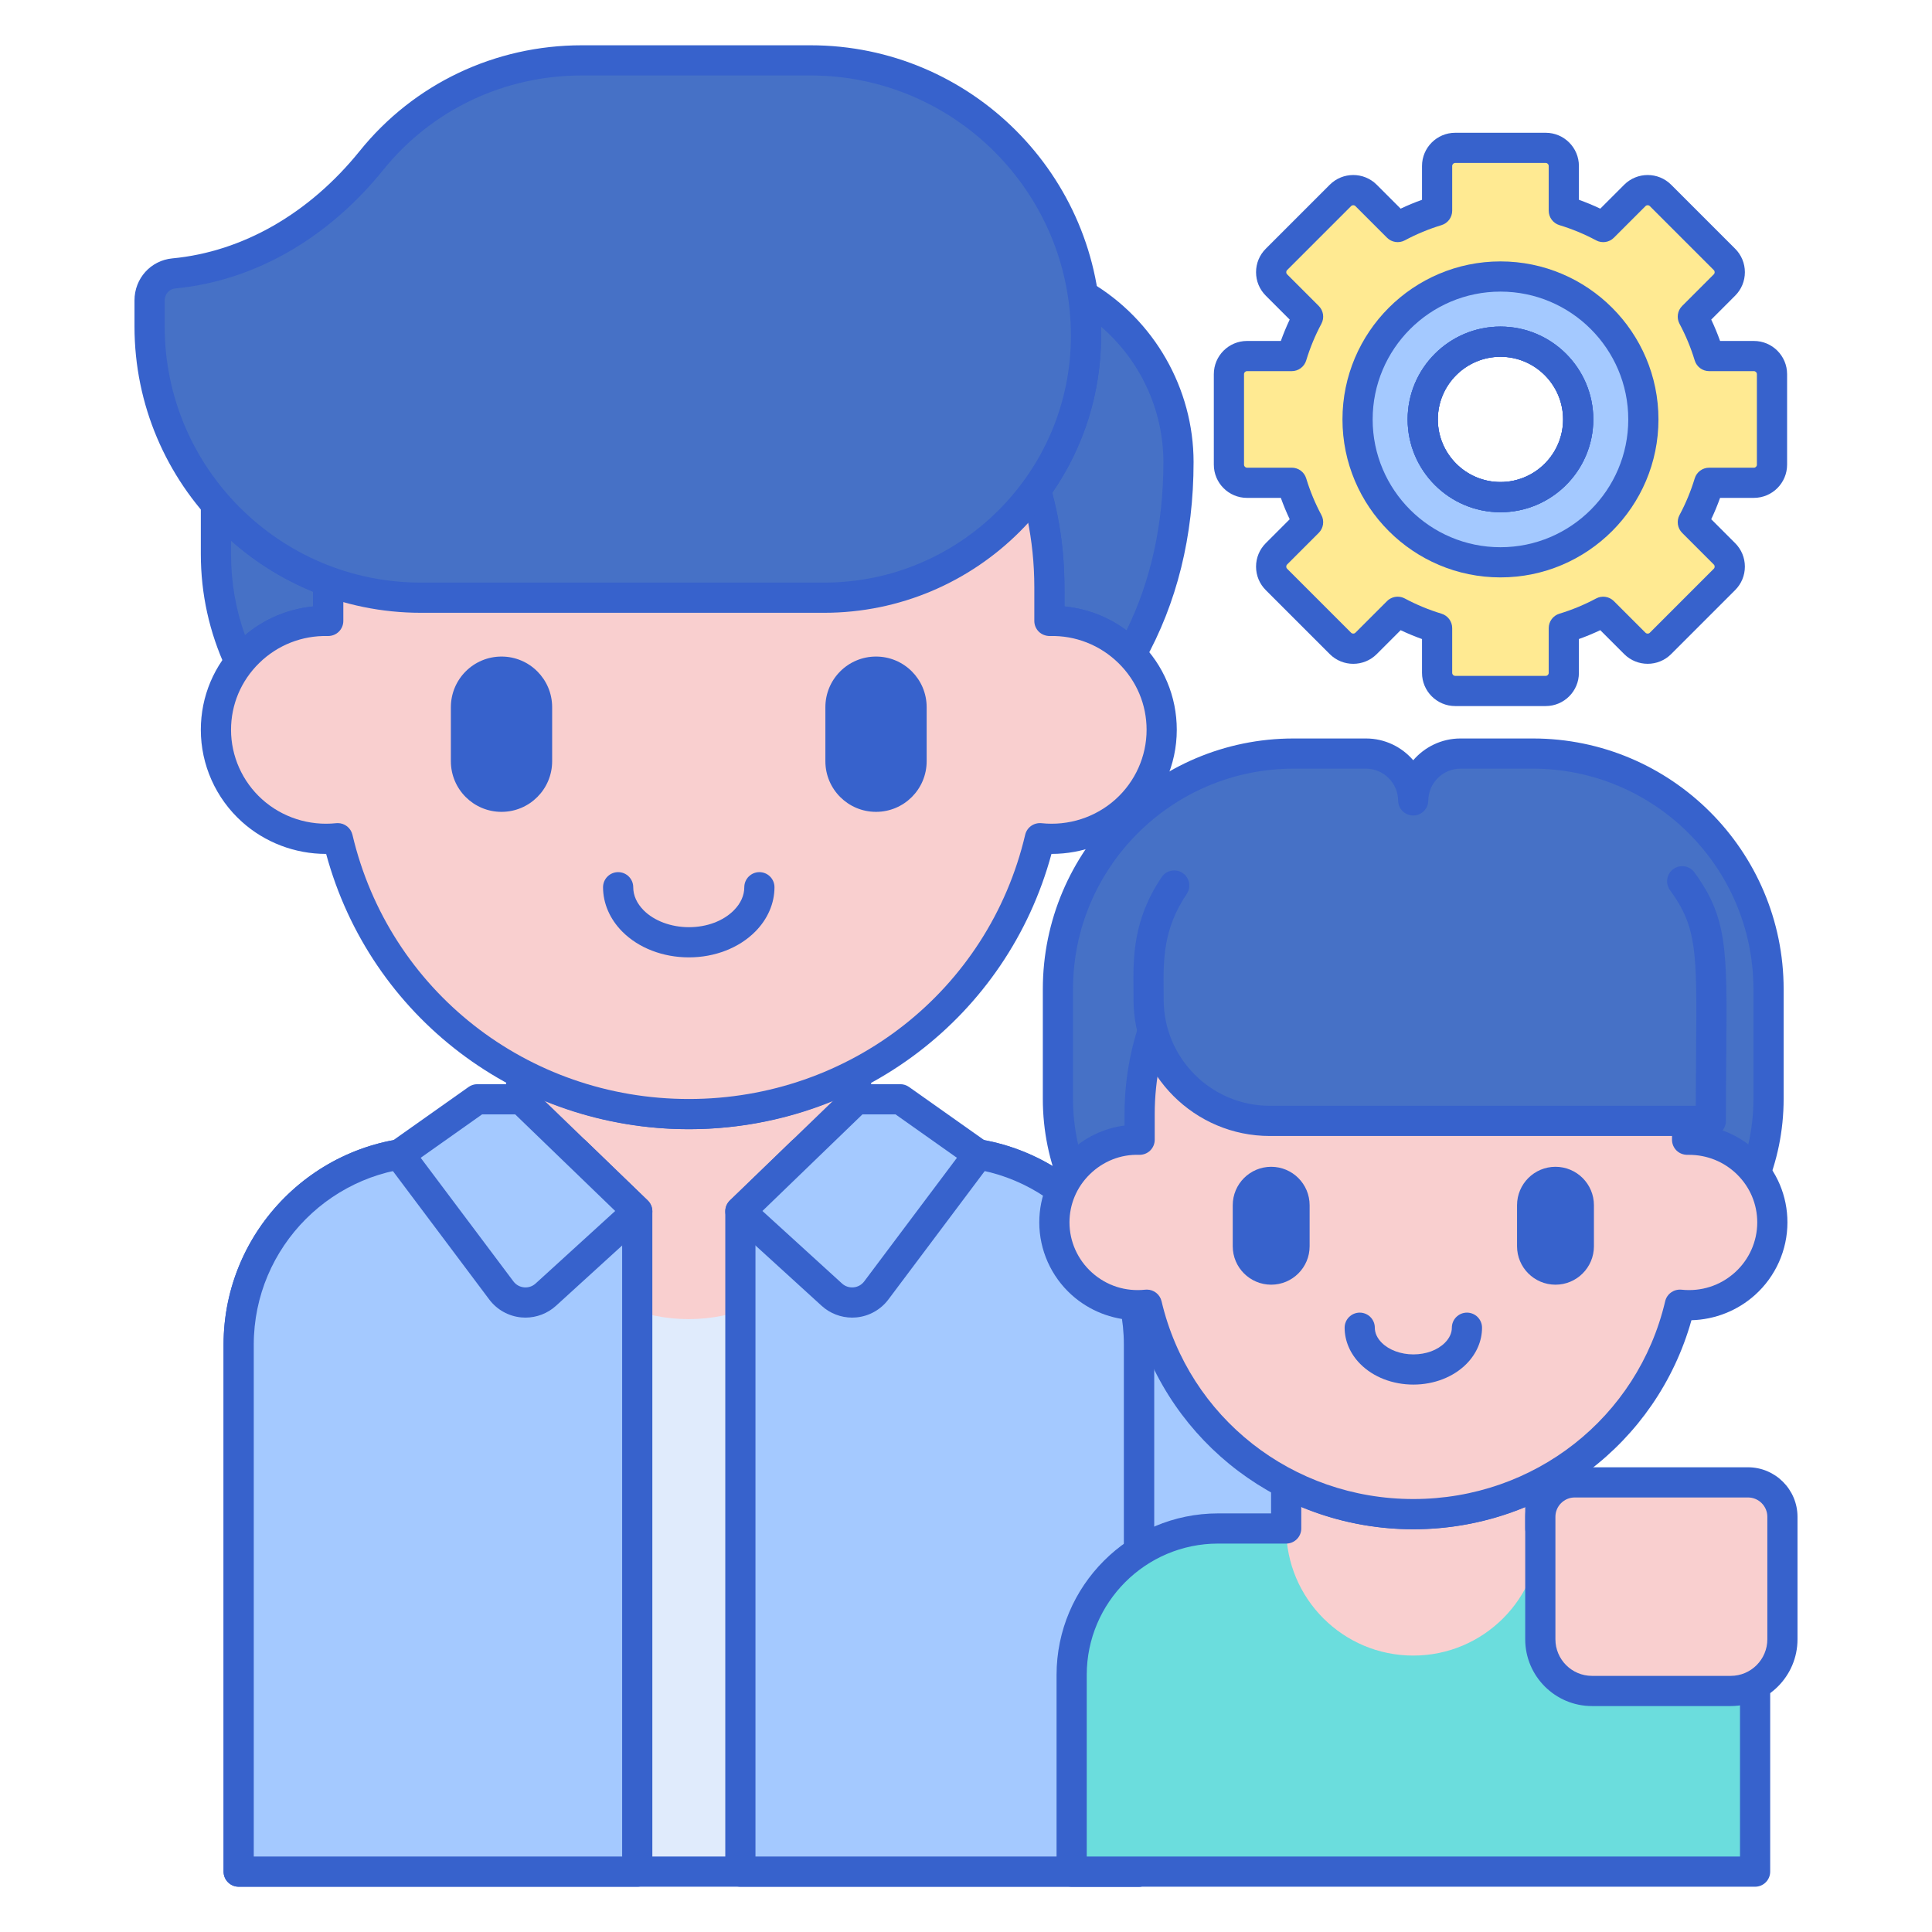 <?xml version="1.0" encoding="utf-8"?>
<!-- Generator: Adobe Illustrator 22.1.0, SVG Export Plug-In . SVG Version: 6.00 Build 0)  -->
<svg version="1.1" id="Layer_1" xmlns="http://www.w3.org/2000/svg" xmlns:xlink="http://www.w3.org/1999/xlink" x="0px" y="0px"
	 viewBox="0 0 256 256" style="enable-background:new 0 0 256 256;" xml:space="preserve">
<style type="text/css">
	.st0{fill:#E0EBFC;}
	.st1{fill:#3762CC;}
	.st2{fill:#4671C6;}
	.st3{fill:#6BDDDD;}
	.st4{fill:#F9A7A7;}
	.st5{fill:#A4C9FF;}
	.st6{fill:#FFEA92;}
	.st7{fill:#F9CFCF;}
	.st8{fill:#FFE164;}
	.st9{fill:#FFDC85;}
	.st10{fill:#FFEA94;}
	.st11{fill:#B9BEFC;}
	.st12{fill:#EAA97D;}
</style>
<g>
	<g>
		<path class="st2" d="M43.491,82.276v-4.474c0-0.256,0.015-0.509,0.02-0.764c-5.809-2.112-10.925-5.669-14.899-10.249v6.624
			c0,5.121,1.137,9.974,3.16,14.331C34.481,84.354,38.695,82.179,43.491,82.276z"/>
	</g>
	<g>
		<path class="st1" d="M31.771,89.744c-0.079,0-0.159-0.005-0.239-0.015c-0.688-0.082-1.283-0.515-1.574-1.143
			c-2.221-4.782-3.347-9.887-3.347-15.174v-6.624c0-0.835,0.519-1.582,1.301-1.874c0.779-0.291,1.662-0.066,2.21,0.563
			c3.786,4.363,8.652,7.71,14.072,9.68c0.804,0.292,1.332,1.063,1.316,1.918l-0.01,0.336c-0.005,0.13-0.01,0.26-0.01,0.39v4.475
			c0,0.537-0.217,1.053-0.601,1.429s-0.905,0.577-1.44,0.571c-3.965-0.055-7.655,1.638-10.116,4.717
			C32.951,89.471,32.375,89.744,31.771,89.744z M30.611,71.645v1.769c0,3.708,0.623,7.315,1.854,10.759
			c2.543-2.154,5.67-3.48,9.025-3.815v-1.953C37.511,76.782,33.826,74.49,30.611,71.645z"/>
	</g>
	<g>
		<path class="st2" d="M137.247,64.921c2.037,7.152,1.804,12.077,1.804,17.355c4.285-0.087,8.106,1.645,10.807,4.433
			c4.083-7.282,6.296-15.754,6.296-25.482c0-9.418-5.082-17.644-12.65-22.1c0.259,1.754,0.397,3.546,0.397,5.371
			C143.9,52.135,141.429,59.192,137.247,64.921z"/>
	</g>
	<g>
		<path class="st1" d="M149.858,88.709c-0.538,0-1.058-0.217-1.437-0.608c-2.46-2.539-5.781-3.889-9.329-3.824
			c-0.561,0.001-1.057-0.195-1.44-0.571s-0.601-0.892-0.601-1.429l0.004-1.475c0.02-4.689,0.038-9.119-1.732-15.332
			c-0.168-0.592-0.055-1.229,0.309-1.727c4.101-5.62,6.269-12.275,6.269-19.245c0-1.685-0.126-3.394-0.375-5.079
			c-0.112-0.762,0.223-1.521,0.861-1.951s1.469-0.455,2.132-0.064c8.411,4.952,13.636,14.081,13.636,23.823
			c0,9.803-2.204,18.705-6.552,26.46c-0.309,0.552-0.859,0.924-1.486,1.006C150.03,88.703,149.944,88.709,149.858,88.709z
			 M141.058,80.356c3,0.298,5.813,1.388,8.209,3.177c3.245-6.626,4.888-14.117,4.888-22.307c0-6.931-3.093-13.498-8.273-17.949
			c0.013,0.407,0.02,0.814,0.02,1.221c0,7.497-2.235,14.67-6.474,20.808C141.037,71.377,141.074,75.959,141.058,80.356z"/>
	</g>
	<g>
		<path class="st5" d="M148.021,166.355c1.846,3.535,2.896,7.552,2.896,11.816c0,3.458,0,14.818,0,27.458
			c5.869-3.793,10.207-3.095,21.13-3.095L148.021,166.355z"/>
	</g>
	<g>
		<path class="st0" d="M125.355,152.608H57.188c-14.118,0-25.562,11.444-25.562,25.563V212.5h0V248h119.292
			c0-8.143,0-61.561,0-69.829C150.917,164.053,139.472,152.608,125.355,152.608z"/>
	</g>
	<g>
		<path class="st7" d="M91.271,147.623c-8.017,0-15.567-1.965-22.201-5.425v10.41v0.003c0,12.249,9.93,22.179,22.179,22.179h0
			c12.249,0,22.179-9.93,22.179-22.179v-0.003v-10.387C106.806,145.667,99.271,147.623,91.271,147.623z"/>
	</g>
	<g>
		<path class="st1" d="M150.917,250H31.625c-1.104,0-2-0.896-2-2v-69.829c0-15.198,12.364-27.563,27.562-27.563h9.883v-8.409
			c0-0.699,0.365-1.348,0.963-1.71c0.6-0.364,1.343-0.387,1.962-0.063c6.521,3.4,13.878,5.197,21.276,5.197
			c7.384,0,14.727-1.79,21.234-5.176c0.62-0.321,1.362-0.297,1.961,0.064c0.597,0.363,0.962,1.011,0.962,1.71v8.387h9.926
			c15.198,0,27.563,12.364,27.563,27.563V248C152.917,249.104,152.021,250,150.917,250z M33.625,246h115.292v-67.829
			c0-12.992-10.57-23.563-23.563-23.563h-11.926c-1.104,0-2-0.896-2-2v-7.213c-6.315,2.773-13.221,4.228-20.157,4.228
			c-6.952,0-13.872-1.461-20.201-4.246v7.231c0,1.104-0.896,2-2,2H57.187c-12.992,0-23.562,10.57-23.562,23.563V246z"/>
	</g>
	<g>
		<path class="st5" d="M84.439,160.503l-15.369-14.844h-5.823l-10.339,7.31l13.521,18.022c1.416,1.887,4.15,2.145,5.894,0.556
			L84.439,160.503z"/>
	</g>
	<g>
		<path class="st5" d="M98.103,160.503l15.369-14.844h5.823l10.339,7.31l-13.521,18.022c-1.416,1.887-4.15,2.145-5.894,0.556
			L98.103,160.503z"/>
	</g>
	<g>
		<path class="st5" d="M76.265,152.608H57.188c-14.118,0-25.562,11.444-25.562,25.563c0,8.404,0,61.695,0,69.829h52.814
			c0-6.74,0-76.39,0-87.497L76.265,152.608z"/>
	</g>
	<g>
		<path class="st5" d="M125.355,152.608h-19.077l-8.174,7.895c0,11.173,0,78.695,0,87.497h52.814c0-8.143,0-61.561,0-69.829
			C150.917,164.053,139.472,152.608,125.355,152.608z"/>
	</g>
	<g>
		<path class="st1" d="M84.439,250H31.625c-1.104,0-2-0.896-2-2v-69.829c0-15.198,12.364-27.563,27.562-27.563h19.078
			c0.519,0,1.017,0.201,1.39,0.562l8.174,7.896c0.39,0.377,0.61,0.896,0.61,1.438V248C86.439,249.104,85.544,250,84.439,250z
			 M33.625,246h48.814v-84.647l-6.982-6.744h-18.27c-12.992,0-23.562,10.57-23.562,23.563V246z"/>
	</g>
	<g>
		<path class="st1" d="M150.917,250H98.104c-1.104,0-2-0.896-2-2v-87.496c0-0.542,0.221-1.062,0.61-1.438l8.174-7.896
			c0.373-0.36,0.871-0.562,1.39-0.562h19.077c15.198,0,27.563,12.364,27.563,27.563V248C152.917,249.104,152.021,250,150.917,250z
			 M100.104,246h48.813v-67.829c0-12.992-10.57-23.563-23.563-23.563h-18.269l-6.982,6.744V246z"/>
	</g>
	<g>
		<path class="st5" d="M84.439,160.503l-15.369-14.844h-5.823l-10.339,7.31l13.521,18.022c1.416,1.887,4.15,2.145,5.894,0.556
			L84.439,160.503z"/>
	</g>
	<g>
		<path class="st5" d="M98.103,160.503l15.369-14.844h5.823l10.339,7.31l-13.521,18.022c-1.416,1.887-4.15,2.145-5.894,0.556
			L98.103,160.503z"/>
	</g>
	<g>
		<path class="st1" d="M69.626,174.59c-0.187,0-0.373-0.009-0.561-0.026c-1.68-0.158-3.224-1.023-4.235-2.373l-13.521-18.021
			c-0.324-0.432-0.46-0.977-0.376-1.511c0.084-0.533,0.38-1.011,0.821-1.322l10.339-7.31c0.337-0.239,0.741-0.367,1.154-0.367h5.823
			c0.519,0,1.017,0.201,1.39,0.562l15.369,14.844c0.397,0.384,0.618,0.915,0.61,1.468c-0.008,0.552-0.244,1.077-0.652,1.449
			l-12.116,11.043C72.562,174.034,71.113,174.59,69.626,174.59z M55.743,153.414l12.286,16.376c0.343,0.456,0.844,0.737,1.412,0.791
			c0.568,0.053,1.113-0.129,1.534-0.514l10.541-9.606l-13.255-12.802h-4.379L55.743,153.414z"/>
	</g>
	<g>
		<path class="st1" d="M112.917,174.59c-1.488,0-2.938-0.556-4.046-1.565l-12.115-11.043c-0.408-0.373-0.645-0.897-0.652-1.449
			c-0.008-0.553,0.213-1.084,0.61-1.468l15.368-14.844c0.373-0.36,0.871-0.562,1.39-0.562h5.823c0.413,0,0.816,0.128,1.154,0.367
			l10.34,7.31c0.441,0.312,0.737,0.789,0.821,1.322c0.084,0.534-0.052,1.079-0.376,1.511l-13.521,18.021
			c-1.012,1.35-2.556,2.215-4.236,2.373C113.29,174.581,113.103,174.59,112.917,174.59z M101.026,160.461l10.54,9.606
			c0.422,0.386,0.967,0.565,1.535,0.514c0.568-0.054,1.069-0.335,1.412-0.791l12.286-16.376l-8.141-5.755h-4.379L101.026,160.461z"
			/>
	</g>
	<g>
		<path class="st7" d="M139.052,82.276v-4.474c0-26.151-21.392-47.35-47.78-47.35l0,0c-26.388,0-47.78,21.199-47.78,47.35v4.474
			c-8.297-0.168-14.879,6.441-14.879,14.431c0,8.531,7.448,15.279,16.141,14.36c4.931,20.949,23.88,36.557,46.518,36.557
			c22.64,0,41.588-15.609,46.518-36.557c8.682,0.918,16.141-5.817,16.141-14.36C153.931,88.714,147.343,82.108,139.052,82.276z"/>
	</g>
	<g>
		<path class="st1" d="M91.285,126.857c-3.459,0-6.68-1.247-8.836-3.42c-1.64-1.653-2.542-3.739-2.542-5.874c0-1.104,0.896-2,2-2
			s2,0.896,2,2c0,1.089,0.478,2.146,1.382,3.058c1.389,1.399,3.631,2.236,5.996,2.236c2.375,0,4.546-0.815,5.956-2.236
			c0.904-0.912,1.382-1.969,1.382-3.058c0-1.104,0.896-2,2-2s2,0.896,2,2c0,2.135-0.902,4.221-2.542,5.874
			C97.925,125.61,94.72,126.857,91.285,126.857z"/>
	</g>
	<g>
		<path class="st1" d="M66.453,107.575L66.453,107.575c-3.706,0-6.71-3.004-6.71-6.71v-7.158c0-3.706,3.004-6.71,6.71-6.71h0
			c3.706,0,6.71,3.004,6.71,6.71v7.158C73.163,104.571,70.159,107.575,66.453,107.575z"/>
	</g>
	<g>
		<path class="st1" d="M91.271,149.623c-22.691,0-42.215-14.914-48.055-36.475c-0.006,0-0.012,0-0.018,0
			c-4.103,0-8.087-1.506-11.145-4.258c-3.46-3.112-5.443-7.553-5.443-12.184c0-4.433,1.751-8.59,4.932-11.706
			c2.717-2.662,6.192-4.273,9.948-4.645v-2.554c0-27.212,22.331-49.351,49.78-49.351s49.78,22.139,49.78,49.351v2.554
			c3.756,0.372,7.231,1.983,9.948,4.646c3.18,3.115,4.931,7.272,4.931,11.704c0,4.631-1.983,9.071-5.441,12.183
			c-3.059,2.752-7.044,4.259-11.146,4.259c-0.006,0-0.012,0-0.018,0C133.486,134.709,113.962,149.623,91.271,149.623z
			 M44.755,109.066c0.917,0,1.73,0.631,1.945,1.542c4.852,20.616,23.181,35.015,44.571,35.015s39.72-14.398,44.571-35.015
			c0.231-0.981,1.155-1.63,2.158-1.531c3.58,0.38,7.159-0.773,9.813-3.161c2.616-2.354,4.117-5.711,4.117-9.209
			c0-3.348-1.324-6.49-3.73-8.848c-2.431-2.38-5.691-3.675-9.108-3.583c-0.521,0.001-1.056-0.195-1.439-0.571
			c-0.385-0.376-0.601-0.892-0.601-1.429v-4.474c0-25.007-20.537-45.351-45.78-45.351s-45.78,20.344-45.78,45.351v4.474
			c0,0.537-0.217,1.053-0.601,1.429s-0.905,0.577-1.44,0.571c-3.423-0.085-6.679,1.201-9.108,3.582
			c-2.405,2.357-3.73,5.5-3.73,8.849c0,3.498,1.501,6.855,4.118,9.21c2.654,2.388,6.238,3.541,9.813,3.16
			C44.613,109.07,44.685,109.066,44.755,109.066z"/>
	</g>
	<g>
		<path class="st2" d="M49.226,21.256c-6.831,8.47-16.005,14.011-26.209,14.975c-1.823,0.172-3.198,1.738-3.198,3.569v3.448
			c0,19.855,16.095,35.95,35.95,35.95H109.2c19.164,0,34.7-15.536,34.7-34.7v0C143.9,24.341,127.56,8,107.403,8L77.1,8
			C66.288,8,56.014,12.839,49.226,21.256z"/>
	</g>
	<g>
		<path class="st1" d="M109.2,81.198H55.77c-20.926,0-37.95-17.024-37.95-37.95v-3.447c0-2.899,2.153-5.291,5.01-5.562
			C32.152,33.358,40.975,28.302,47.67,20C54.844,11.103,65.571,6,77.1,6h30.303C128.63,6,145.9,23.271,145.9,44.498
			C145.9,64.734,129.437,81.198,109.2,81.198z M77.1,10c-10.313,0-19.904,4.561-26.316,12.512l0,0
			c-7.378,9.147-17.172,14.727-27.577,15.71c-0.777,0.073-1.387,0.768-1.387,1.579v3.447c0,18.72,15.23,33.95,33.95,33.95H109.2
			c18.031,0,32.7-14.669,32.7-32.7C141.9,25.476,126.425,10,107.402,10H77.1z M49.227,21.256h0.01H49.227z"/>
	</g>
	<g>
		<path class="st1" d="M116.077,107.575L116.077,107.575c-3.706,0-6.71-3.004-6.71-6.71v-7.158c0-3.706,3.004-6.71,6.71-6.71h0
			c3.706,0,6.71,3.004,6.71,6.71v7.158C122.787,104.571,119.783,107.575,116.077,107.575z"/>
	</g>
	<g>
		<path class="st6" d="M232.403,47.179h-5.927c-0.553-1.824-1.28-3.571-2.165-5.222l4.192-4.192c0.937-0.937,0.937-2.456,0-3.393
			l-8.481-8.481c-0.937-0.937-2.456-0.937-3.392,0l-4.192,4.192c-1.652-0.884-3.399-1.612-5.222-2.165v-5.927
			c0-1.325-1.074-2.399-2.399-2.399h-11.994c-1.325,0-2.399,1.074-2.399,2.399v5.927c-1.824,0.553-3.571,1.28-5.222,2.165
			l-4.192-4.192c-0.937-0.937-2.456-0.937-3.392,0l-8.481,8.481c-0.937,0.937-0.937,2.456,0,3.393l4.192,4.192
			c-0.884,1.652-1.612,3.399-2.165,5.222h-5.927c-1.325,0-2.399,1.074-2.399,2.399v11.994c0,1.325,1.074,2.399,2.399,2.399h5.927
			c0.553,1.824,1.28,3.571,2.165,5.222l-4.192,4.192c-0.937,0.937-0.937,2.456,0,3.393l8.481,8.481c0.937,0.937,2.456,0.937,3.392,0
			l4.192-4.192c1.652,0.884,3.399,1.612,5.222,2.165v5.927c0,1.325,1.074,2.399,2.399,2.399h11.994c1.325,0,2.399-1.074,2.399-2.399
			v-5.927c1.824-0.553,3.571-1.28,5.222-2.165l4.192,4.192c0.937,0.937,2.456,0.937,3.392,0l8.481-8.481
			c0.937-0.937,0.937-2.456,0-3.393l-4.192-4.192c0.884-1.652,1.612-3.399,2.165-5.222h5.927c1.325,0,2.399-1.074,2.399-2.399
			V49.577C234.802,48.253,233.728,47.179,232.403,47.179z M198.819,65.873c-5.679,0-10.299-4.62-10.299-10.299
			s4.62-10.299,10.299-10.299s10.299,4.62,10.299,10.299S204.498,65.873,198.819,65.873z"/>
	</g>
	<g>
		<path class="st5" d="M198.819,36.64c-10.441,0-18.934,8.494-18.934,18.934s8.494,18.934,18.934,18.934s18.934-8.494,18.934-18.934
			S209.26,36.64,198.819,36.64z M198.819,65.873c-5.679,0-10.299-4.62-10.299-10.299s4.62-10.299,10.299-10.299
			s10.299,4.62,10.299,10.299S204.498,65.873,198.819,65.873z"/>
	</g>
	<g>
		<path class="st1" d="M198.819,67.873c-6.781,0-12.299-5.518-12.299-12.299s5.518-12.298,12.299-12.298s12.299,5.517,12.299,12.298
			S205.601,67.873,198.819,67.873z M198.819,47.276c-4.576,0-8.299,3.723-8.299,8.298c0,4.576,3.723,8.299,8.299,8.299
			s8.299-3.723,8.299-8.299C207.118,50.999,203.396,47.276,198.819,47.276z"/>
	</g>
	<g>
		<path class="st1" d="M204.816,93.557h-11.994c-2.426,0-4.398-1.973-4.398-4.398v-4.482c-0.962-0.344-1.907-0.735-2.831-1.173
			l-3.17,3.17c-1.714,1.714-4.504,1.715-6.22,0.001l-8.481-8.482c-0.831-0.83-1.289-1.935-1.289-3.11s0.458-2.28,1.29-3.111
			l3.168-3.169c-0.438-0.923-0.829-1.868-1.173-2.83h-4.482c-2.426,0-4.398-1.974-4.398-4.399V49.577
			c0-2.426,1.973-4.398,4.398-4.398h4.482c0.344-0.962,0.735-1.908,1.173-2.831l-3.169-3.17c-0.831-0.83-1.289-1.935-1.289-3.11
			c0-1.175,0.458-2.279,1.289-3.11l8.48-8.48c1.716-1.714,4.505-1.716,6.221,0l3.17,3.17c0.923-0.438,1.869-0.83,2.831-1.174v-4.481
			c0-2.426,1.973-4.399,4.398-4.399h11.994c2.426,0,4.398,1.974,4.398,4.399v4.481c0.962,0.344,1.908,0.735,2.831,1.174l3.17-3.17
			c1.715-1.715,4.506-1.715,6.221,0l8.48,8.48c0.831,0.831,1.289,1.936,1.289,3.11c0,1.176-0.458,2.28-1.29,3.111l-3.168,3.169
			c0.438,0.923,0.829,1.869,1.173,2.831h4.482c2.426,0,4.398,1.973,4.398,4.398v11.994c0,2.426-1.973,4.399-4.398,4.399h-4.482
			c-0.344,0.962-0.735,1.907-1.173,2.83l3.169,3.17c0.831,0.83,1.289,1.935,1.289,3.11s-0.458,2.28-1.29,3.111l-8.479,8.48
			c-1.716,1.716-4.507,1.714-6.221,0l-3.17-3.17c-0.924,0.438-1.869,0.829-2.831,1.173v4.482
			C209.215,91.584,207.242,93.557,204.816,93.557z M185.202,79.066c0.321,0,0.646,0.077,0.942,0.236
			c1.547,0.828,3.182,1.505,4.859,2.014c0.843,0.256,1.42,1.033,1.42,1.914v5.928c0,0.22,0.179,0.398,0.398,0.398h11.994
			c0.22,0,0.398-0.179,0.398-0.398V83.23c0-0.881,0.577-1.658,1.42-1.914c1.678-0.509,3.313-1.186,4.859-2.014
			c0.774-0.417,1.733-0.274,2.357,0.35l4.192,4.192c0.156,0.154,0.408,0.154,0.564,0l8.48-8.481
			c0.097-0.097,0.117-0.207,0.117-0.282s-0.021-0.186-0.116-0.281l-4.192-4.193c-0.623-0.623-0.765-1.581-0.35-2.357
			c0.828-1.547,1.505-3.181,2.014-4.858c0.256-0.844,1.033-1.42,1.914-1.42h5.928c0.22,0,0.398-0.179,0.398-0.399V49.577
			c0-0.22-0.179-0.398-0.398-0.398h-5.928c-0.881,0-1.658-0.577-1.914-1.42c-0.509-1.678-1.186-3.313-2.014-4.859
			c-0.415-0.776-0.273-1.734,0.35-2.357l4.191-4.192c0.097-0.097,0.117-0.207,0.117-0.282s-0.021-0.186-0.117-0.282l-8.48-8.48
			c-0.156-0.154-0.408-0.154-0.564,0l-4.192,4.192c-0.623,0.624-1.579,0.768-2.358,0.349c-1.545-0.827-3.18-1.505-4.858-2.014
			c-0.843-0.256-1.42-1.033-1.42-1.914v-5.927c0-0.221-0.179-0.399-0.398-0.399h-11.994c-0.22,0-0.398,0.179-0.398,0.399v5.927
			c0,0.881-0.577,1.658-1.42,1.914c-1.679,0.509-3.313,1.187-4.858,2.014c-0.779,0.418-1.735,0.274-2.358-0.349l-4.192-4.192
			c-0.156-0.154-0.409-0.155-0.565,0.001l-8.479,8.479c-0.097,0.097-0.117,0.207-0.117,0.282s0.021,0.186,0.116,0.281l4.192,4.193
			c0.623,0.623,0.765,1.581,0.35,2.357c-0.828,1.547-1.505,3.182-2.014,4.859c-0.256,0.843-1.033,1.42-1.914,1.42h-5.928
			c-0.22,0-0.398,0.179-0.398,0.398v11.994c0,0.221,0.179,0.399,0.398,0.399h5.928c0.881,0,1.658,0.576,1.914,1.42
			c0.509,1.678,1.186,3.312,2.014,4.858c0.415,0.776,0.273,1.734-0.35,2.357l-4.191,4.192c-0.097,0.097-0.117,0.207-0.117,0.282
			s0.021,0.186,0.116,0.281l8.481,8.482c0.156,0.154,0.408,0.154,0.564,0l4.192-4.192C184.172,79.268,184.684,79.066,185.202,79.066
			z M198.819,67.873c-6.781,0-12.299-5.518-12.299-12.299s5.518-12.298,12.299-12.298s12.299,5.517,12.299,12.298
			S205.601,67.873,198.819,67.873z M198.819,47.276c-4.576,0-8.299,3.723-8.299,8.298c0,4.576,3.723,8.299,8.299,8.299
			s8.299-3.723,8.299-8.299C207.118,50.999,203.396,47.276,198.819,47.276z"/>
	</g>
	<g>
		<path class="st1" d="M198.819,76.509c-11.543,0-20.935-9.392-20.935-20.935s9.392-20.935,20.935-20.935
			s20.935,9.392,20.935,20.935S210.362,76.509,198.819,76.509z M198.819,38.64c-9.338,0-16.935,7.597-16.935,16.935
			s7.597,16.935,16.935,16.935s16.935-7.597,16.935-16.935S208.157,38.64,198.819,38.64z M198.819,67.873
			c-6.781,0-12.299-5.518-12.299-12.299s5.518-12.298,12.299-12.298s12.299,5.517,12.299,12.298S205.601,67.873,198.819,67.873z
			 M198.819,47.276c-4.576,0-8.299,3.723-8.299,8.298c0,4.576,3.723,8.299,8.299,8.299s8.299-3.723,8.299-8.299
			C207.118,50.999,203.396,47.276,198.819,47.276z"/>
	</g>
	<g>
		<path class="st3" d="M232.558,248h-90.56v-26.061c0-10.717,8.688-19.406,19.406-19.406h51.748
			c10.717,0,19.406,8.688,19.406,19.406V248z"/>
	</g>
	<g>
		<path class="st7" d="M170.425,196.512c0,0.754,0,5.269,0,6.023c0,9.299,7.538,16.837,16.837,16.837s16.837-7.538,16.837-16.837
			v-0.002v-6.004C193.58,202.002,180.957,202.005,170.425,196.512z"/>
	</g>
	<g>
		<path class="st1" d="M232.559,250h-90.56c-1.104,0-2-0.896-2-2v-26.061c0-11.804,9.603-21.406,21.405-21.406h7.021v-4.021
			c0-0.699,0.365-1.348,0.963-1.71c0.6-0.363,1.343-0.387,1.962-0.063c9.962,5.194,21.859,5.201,31.827,0.017
			c0.62-0.321,1.362-0.297,1.961,0.064c0.597,0.363,0.962,1.011,0.962,1.71v4.004h7.053c11.804,0,21.406,9.603,21.406,21.406V248
			C234.559,249.104,233.663,250,232.559,250z M143.999,246h86.56v-24.061c0-9.598-7.809-17.406-17.406-17.406H204.1
			c-1.104,0-2-0.896-2-2v-2.861c-9.487,3.959-20.193,3.956-29.675-0.015v2.876c0,1.104-0.896,2-2,2h-9.021
			c-9.598,0-17.405,7.809-17.405,17.406V246z"/>
	</g>
	<g>
		<path class="st2" d="M203.117,99.852h-9.601c-3.438,0-6.227,2.773-6.257,6.204c-0.03-3.431-2.818-6.204-6.257-6.204h-9.601
			c-17.243,0-31.221,13.978-31.221,31.221v14.538c0,15.968,12.944,28.912,28.912,28.912h18.165h0.006h18.165
			c15.968,0,28.912-12.944,28.912-28.912v-14.538C234.339,113.831,220.36,99.852,203.117,99.852z"/>
	</g>
	<g>
		<path class="st1" d="M205.427,176.523h-36.335c-17.045,0-30.912-13.867-30.912-30.912v-14.537
			c0-18.318,14.903-33.222,33.222-33.222h9.601c2.493,0,4.739,1.12,6.257,2.884c1.519-1.764,3.765-2.884,6.258-2.884h9.601
			c18.318,0,33.222,14.903,33.222,33.222v14.537C236.339,162.656,222.472,176.523,205.427,176.523z M171.401,101.853
			c-16.113,0-29.222,13.108-29.222,29.222v14.537c0,14.84,12.072,26.912,26.912,26.912h36.335c14.84,0,26.912-12.072,26.912-26.912
			v-14.537c0-16.113-13.108-29.222-29.222-29.222h-9.601c-2.327,0-4.237,1.894-4.257,4.221c-0.01,1.099-0.902,1.983-2,1.983
			s-1.99-0.885-2-1.982c-0.021-2.328-1.931-4.222-4.258-4.222H171.401z"/>
	</g>
	<g>
		<path class="st7" d="M223.551,151.022v-3.396c0-19.852-16.24-35.945-36.272-35.945l0,0c-20.033,0-36.272,16.093-36.272,35.945
			v3.396c-6.298-0.128-11.295,4.89-11.295,10.955c0,6.476,5.654,11.599,12.253,10.901c3.743,15.903,18.129,27.752,35.314,27.752
			c17.187,0,31.571-11.85,35.314-27.752c6.591,0.697,12.253-4.416,12.253-10.901C234.846,155.909,229.845,150.895,223.551,151.022z"
			/>
	</g>
	<g>
		<path class="st1" d="M187.28,183.465c-2.749,0-5.315-0.997-7.041-2.735c-1.335-1.348-2.069-3.052-2.069-4.8c0-1.104,0.896-2,2-2
			s2,0.896,2,2c0,0.696,0.314,1.382,0.91,1.982c0.964,0.972,2.534,1.553,4.2,1.553c1.683,0,3.21-0.566,4.188-1.553
			c0.595-0.601,0.909-1.286,0.909-1.982c0-1.104,0.896-2,2-2s2,0.896,2,2c0,1.748-0.734,3.452-2.068,4.799
			C192.584,182.467,190.022,183.464,187.28,183.465z"/>
	</g>
	<g>
		<path class="st1" d="M206.11,170.228L206.11,170.228c-2.813,0-5.094-2.281-5.094-5.094V159.7c0-2.813,2.281-5.094,5.094-5.094l0,0
			c2.813,0,5.094,2.281,5.094,5.094v5.434C211.204,167.947,208.923,170.228,206.11,170.228z"/>
	</g>
	<g>
		<path class="st1" d="M168.438,170.228L168.438,170.228c-2.813,0-5.094-2.281-5.094-5.094V159.7c0-2.813,2.281-5.094,5.094-5.094
			l0,0c2.813,0,5.094,2.281,5.094,5.094v5.434C173.532,167.947,171.251,170.228,168.438,170.228z"/>
	</g>
	<g>
		<path class="st1" d="M187.278,202.63c-17.321,0-32.242-11.306-36.848-27.693c-3.107-0.084-6.106-1.263-8.429-3.353
			c-2.727-2.454-4.291-5.955-4.291-9.606c0-3.495,1.381-6.773,3.888-9.23c2.037-1.996,4.614-3.242,7.407-3.611v-1.51
			c0-20.923,17.169-37.945,38.272-37.945s38.272,17.022,38.272,37.945v1.51c2.793,0.369,5.37,1.615,7.407,3.611
			c2.507,2.457,3.888,5.734,3.888,9.23c0,3.651-1.563,7.152-4.289,9.605c-2.322,2.09-5.322,3.269-8.43,3.354
			C219.521,191.324,204.6,202.63,187.278,202.63z M151.967,170.879c0.918,0,1.73,0.631,1.945,1.542
			c3.632,15.432,17.353,26.209,33.366,26.209s29.735-10.777,33.367-26.209c0.231-0.981,1.15-1.626,2.157-1.531
			c2.616,0.277,5.135-0.532,7.078-2.28c1.884-1.695,2.965-4.112,2.965-6.632c0-2.412-0.954-4.675-2.688-6.373
			c-1.705-1.671-3.962-2.584-6.372-2.584c-0.065,0-0.13,0-0.194,0.002c-0.542-0.005-1.058-0.195-1.44-0.571
			c-0.384-0.376-0.601-0.892-0.601-1.429v-3.396c0-18.718-15.375-33.945-34.272-33.945s-34.272,15.228-34.272,33.945v3.396
			c0,0.537-0.217,1.053-0.601,1.429s-0.887,0.571-1.44,0.571c-2.479-0.09-4.815,0.866-6.566,2.581
			c-1.733,1.699-2.688,3.962-2.688,6.374c0,2.519,1.081,4.937,2.967,6.633c1.941,1.747,4.45,2.559,7.077,2.279
			C151.826,170.883,151.896,170.879,151.967,170.879z"/>
	</g>
	<g>
		<path class="st2" d="M226.694,148.525h-58.441c-8.868,0-16.057-7.189-16.057-16.057v-4.021c0-10.975,8.897-19.872,19.872-19.872
			h34.754c10.975,0,19.872,8.897,19.872,19.872V148.525z"/>
	</g>
	<g>
		<path class="st1" d="M226.694,150.524h-58.44c-9.956,0-18.057-8.101-18.057-18.057c0-0.416-0.004-0.835-0.008-1.258
			c-0.039-4.371-0.084-9.326,3.744-14.993c0.618-0.913,1.859-1.155,2.777-0.537c0.915,0.618,1.155,1.861,0.537,2.777
			c-3.132,4.635-3.095,8.743-3.059,12.717c0.004,0.435,0.008,0.866,0.008,1.294c0,7.751,6.306,14.057,14.057,14.057h56.443
			c0.007-2.63,0.027-4.977,0.045-7.086c0.115-13.367,0.143-16.544-3.454-21.489c-0.65-0.894-0.452-2.145,0.44-2.794
			c0.895-0.653,2.146-0.453,2.794,0.44c4.373,6.014,4.338,10.155,4.22,23.878c-0.022,2.619-0.048,5.607-0.048,9.051
			C228.694,149.629,227.799,150.524,226.694,150.524z"/>
	</g>
	<g>
		<path class="st7" d="M229.333,224.062h-18.385c-3.782,0-6.848-3.066-6.848-6.848v-16.226c0-2.521,2.044-4.565,4.565-4.565h22.951
			c2.521,0,4.565,2.044,4.565,4.565v16.226C236.181,220.996,233.115,224.062,229.333,224.062z"/>
	</g>
	<g>
		<path class="st1" d="M229.333,226.062h-18.386c-4.879,0-8.848-3.969-8.848-8.848v-16.227c0-3.62,2.945-6.565,6.565-6.565h22.95
			c3.62,0,6.565,2.945,6.565,6.565v16.227C238.181,222.093,234.212,226.062,229.333,226.062z M208.665,198.422
			c-1.415,0-2.565,1.15-2.565,2.565v16.227c0,2.673,2.175,4.848,4.848,4.848h18.386c2.673,0,4.848-2.175,4.848-4.848v-16.227
			c0-1.415-1.15-2.565-2.565-2.565H208.665z"/>
	</g>
</g>
</svg>
